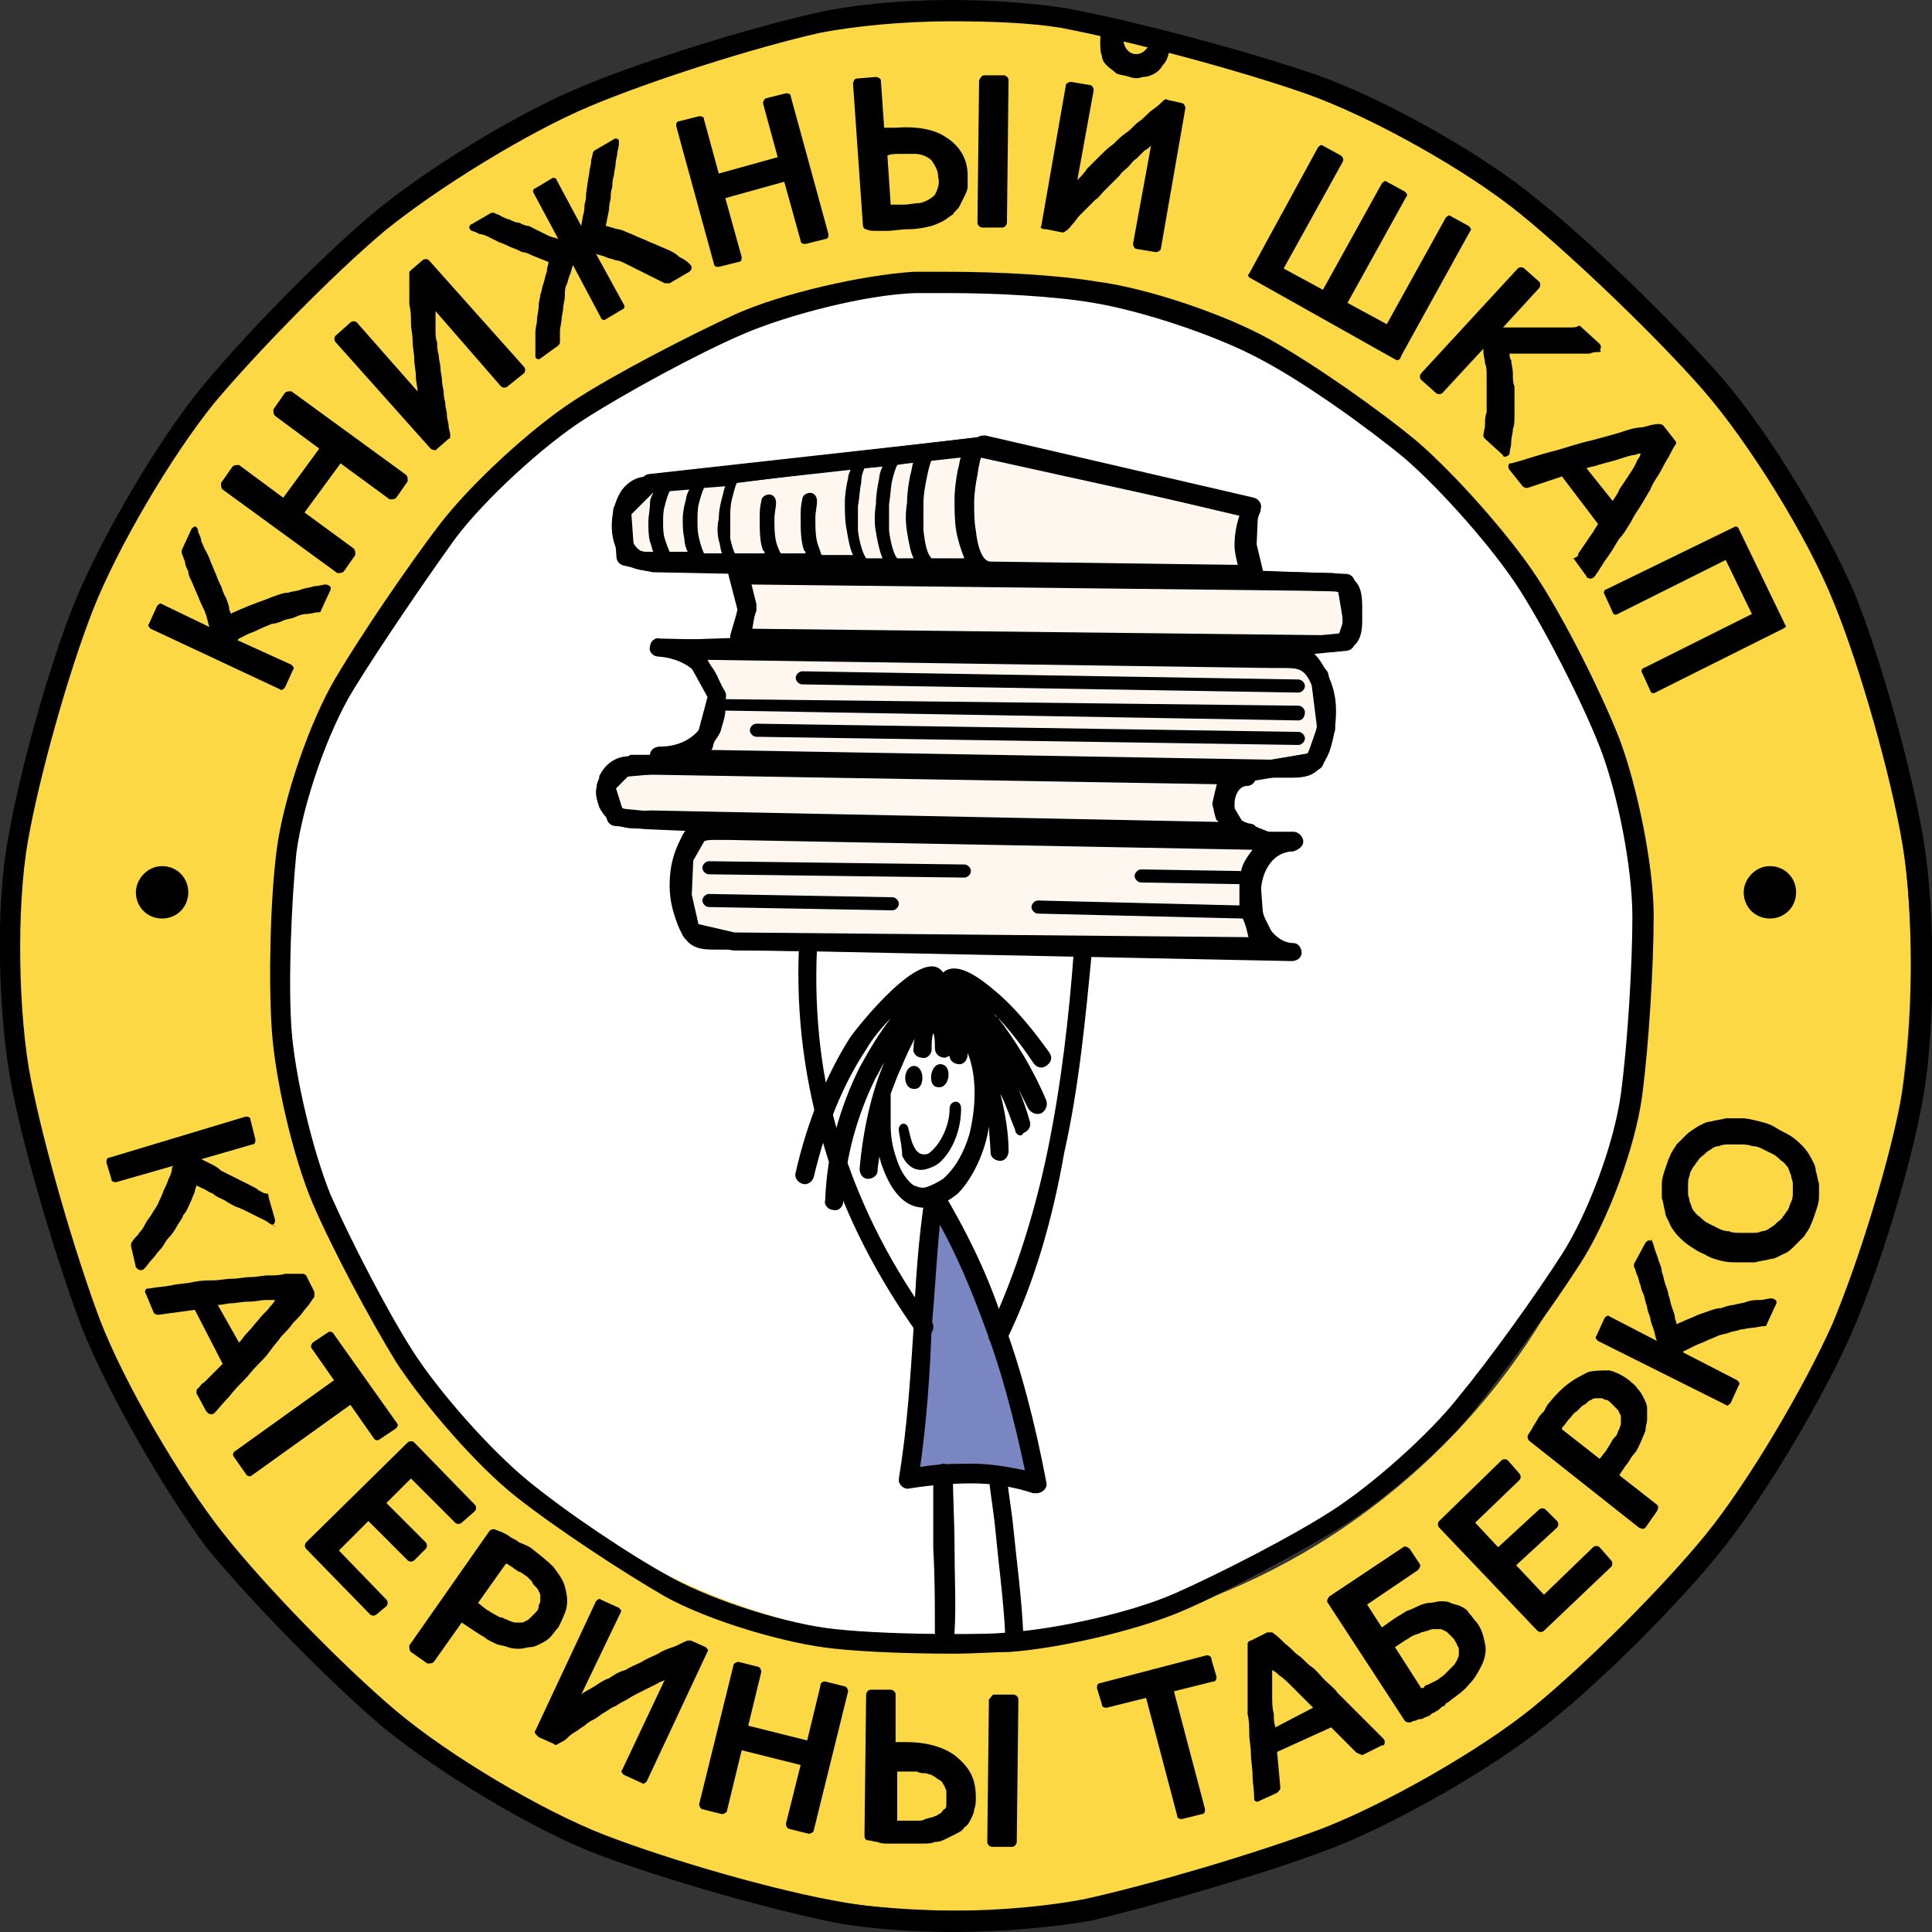 <?xml version="1.0" encoding="utf-8"?>
<!-- Generator: Adobe Illustrator 19.0.1, SVG Export Plug-In . SVG Version: 6.00 Build 0)  -->
<svg version="1.1" id="Layer_1" xmlns="http://www.w3.org/2000/svg" xmlns:xlink="http://www.w3.org/1999/xlink" x="0px" y="0px"
	 viewBox="0 0 118 118" style="enable-background:new 0 0 118 118;" xml:space="preserve">
<rect x="0" y="0" width="118" height="118" fill="#333333" stroke="none"/>
<style type="text/css">
	.st0{fill-rule:evenodd;clip-rule:evenodd;fill:#FFFFFF;}
	.st1{fill-rule:evenodd;clip-rule:evenodd;fill:#FBD844;}
	.st2{fill-rule:evenodd;clip-rule:evenodd;}
	.st3{fill-rule:evenodd;clip-rule:evenodd;fill:#7A86C2;}
	
		.st4{fill-rule:evenodd;clip-rule:evenodd;fill:#FDF7EF;stroke:#000000;stroke-width:1.098;stroke-linecap:round;stroke-linejoin:round;stroke-miterlimit:22.926;}
</style>
<g>
	<path class="st0" d="M96.5,77.2c-1.6,2.5-4.5,6.5-6.4,8.9c-1.9,2.4-5.6,5.6-8.2,7.2c-2.6,1.6-6.9,3.9-9.7,5.1
		c-2.8,1.2-7.6,2.3-10.6,2.5c-1,0.1-2.2,0.1-3.6,0.1c-2.6,0-5.3-0.1-7.2-0.3c-3-0.3-7.7-1.7-10.4-3.2c-2.6-1.5-6.7-4.2-9.1-6.1
		c-2.4-1.9-5.6-5.6-7.3-8.2c-1.6-2.6-3.9-6.9-5.1-9.7c-1.2-2.8-2.3-7.6-2.5-10.6c-0.2-3-0.1-7.9,0.3-11c0.4-3.1,2-7.8,3.6-10.5
		c1.6-2.7,4.4-6.8,6.3-9.3c1.9-2.5,5.6-5.9,8.2-7.6c2.6-1.7,7.1-4,9.9-5.3c2.9-1.3,7.8-2.4,10.9-2.6c0.6,0,1.3,0,2.1,0
		c3.1,0,6.7,0.2,9.1,0.6c3.1,0.4,7.8,2,10.5,3.5c2.7,1.5,6.7,4.3,9.1,6.3c2.3,2,5.6,5.7,7.3,8.3c1.7,2.6,3.9,7,5,9.8
		c1.1,2.9,2.1,7.8,2.1,10.8c0,3.1-0.3,8-0.7,11C99.9,70,98.2,74.6,96.5,77.2z"/>
	<path class="st1" d="M58.9,0.9c31.9,0,57.8,25.9,57.8,57.9c0,32-25.9,57.9-57.8,57.9S1.1,90.8,1.1,58.8C1.1,26.8,27,0.9,58.9,0.9
		L58.9,0.9z M58.9,17.4c22.9,0,41.4,18.6,41.4,41.5c0,22.9-18.5,41.5-41.4,41.5S17.5,81.7,17.5,58.8C17.5,35.9,36,17.4,58.9,17.4
		L58.9,17.4z"/>
	<path d="M58.2,118c-2.5,0-5-0.2-6.8-0.5c-4.2-0.8-10.8-2.7-14.8-4.2c-4-1.5-9.9-5.1-13.2-7.8c-3.3-2.8-8.1-7.7-10.8-11
		C10,91,6.6,85.1,5,81.1c-1.5-4-3.5-10.6-4.3-14.8c-0.8-4.2-1-11-0.2-15.1C1.2,47.1,3,40.6,4.6,36.7c1.6-3.9,5-9.7,7.6-12.9
		c2.6-3.2,7.3-8,10.5-10.7c3.2-2.7,8.9-6.2,12.8-7.8c3.8-1.6,10.3-3.6,14.3-4.5C52,0.3,55,0,58.1,0c2.6,0,5.1,0.2,7,0.5
		c4.3,0.8,11,2.6,15.1,4c4.1,1.4,10.2,4.8,13.6,7.6c3.4,2.7,8.4,7.6,11.3,10.9c2.9,3.3,6.5,9.3,8.2,13.3c1.6,4,3.5,10.8,4.2,15.1
		c0.7,4.3,0.7,11.2,0,15.4c-0.7,4.2-2.7,10.7-4.4,14.6c-1.7,3.9-5.2,9.8-7.8,13.1c-2.6,3.3-7.5,8.2-10.8,10.8
		c-3.3,2.7-9.3,6.1-13.2,7.6c-3.9,1.5-10.5,3.4-14.6,4.4C64.4,117.7,61.3,118,58.2,118z M58.1,1.3c-3,0-5.9,0.3-8,0.7
		c-4,0.9-10.3,2.9-14.1,4.5c-3.8,1.6-9.3,5-12.5,7.6c-3.1,2.6-7.8,7.4-10.4,10.5c-2.6,3.2-5.9,8.8-7.4,12.6
		c-1.5,3.8-3.3,10.2-4,14.2C1,55.4,1.1,62,1.9,66c0.8,4.1,2.7,10.6,4.2,14.6c1.5,3.9,4.9,9.7,7.5,13c2.6,3.3,7.4,8.2,10.6,10.9
		c3.2,2.7,8.9,6.1,12.8,7.6c3.9,1.5,10.4,3.4,14.6,4.1c1.7,0.3,4.1,0.5,6.5,0.5c3.1,0,6-0.3,8.1-0.7c4.1-0.9,10.5-2.8,14.5-4.3
		c3.9-1.5,9.7-4.8,12.9-7.4c3.2-2.6,8-7.4,10.6-10.6c2.6-3.2,6-9,7.7-12.8c1.6-3.8,3.6-10.2,4.3-14.3c0.7-4.1,0.7-10.8,0-15
		c-0.7-4.2-2.6-10.9-4.2-14.8c-1.6-4-5.2-9.8-8-13c-2.8-3.2-7.8-8-11.1-10.7c-3.3-2.7-9.2-6-13.2-7.4c-4-1.4-10.7-3.2-14.9-4
		C63,1.4,60.6,1.3,58.1,1.3z"/>
	<path d="M58.2,101c-2.6,0-5.3-0.1-7.2-0.3c-3-0.3-7.7-1.7-10.4-3.2c-2.6-1.5-6.7-4.2-9.1-6.1c-2.4-1.9-5.6-5.6-7.3-8.2
		c-1.6-2.6-3.9-6.9-5.1-9.7c-1.2-2.8-2.3-7.6-2.5-10.6c-0.2-3-0.1-7.9,0.3-11c0.4-3.1,2-7.8,3.6-10.5c1.6-2.7,4.4-6.8,6.3-9.3
		c1.9-2.5,5.6-5.9,8.2-7.6c2.6-1.7,7.1-4,9.9-5.3c2.9-1.3,7.8-2.4,10.9-2.6c0.6,0,1.3,0,2.1,0c3.1,0,6.7,0.2,9.1,0.6
		c3.1,0.4,7.8,2,10.5,3.5c2.7,1.5,6.7,4.3,9.1,6.3c2.3,2,5.6,5.7,7.3,8.3c1.7,2.6,3.9,7,5,9.8c1.1,2.9,2.1,7.8,2.1,10.8
		c0,3.1-0.3,8-0.7,11c-0.4,3.1-2.1,7.7-3.8,10.3c-1.6,2.5-4.5,6.5-6.4,8.9c-1.9,2.4-5.6,5.6-8.2,7.2c-2.6,1.6-6.9,3.9-9.7,5.1
		c-2.8,1.2-7.6,2.3-10.6,2.5C60.8,100.9,59.5,101,58.2,101z M57.9,17.9c-0.7,0-1.4,0-2,0c-3,0.1-7.7,1.3-10.5,2.5
		c-2.8,1.2-7.2,3.6-9.7,5.2c-2.5,1.6-6.1,4.9-7.9,7.3c-1.8,2.5-4.6,6.6-6.2,9.2c-1.6,2.6-3.1,7-3.5,10c-0.3,3-0.5,7.8-0.3,10.7
		c0.2,2.9,1.3,7.5,2.4,10.2c1.2,2.7,3.4,7,5,9.5c1.6,2.5,4.7,6,7,7.9c2.3,1.9,6.3,4.6,8.9,6c2.6,1.4,7,2.8,9.9,3.1
		c1.8,0.2,4.6,0.3,7.1,0.3c1.3,0,2.6,0,3.5-0.1c2.9-0.2,7.5-1.2,10.2-2.4c2.7-1.2,7-3.4,9.5-5c2.5-1.6,6-4.7,7.8-7
		c1.9-2.3,4.7-6.2,6.3-8.7c1.6-2.5,3.2-6.8,3.6-9.8c0.4-3,0.7-7.8,0.7-10.8c0-3-0.9-7.6-2-10.4c-1.1-2.8-3.3-7.1-4.9-9.6
		c-1.6-2.5-4.8-6.1-7-8c-2.3-1.9-6.2-4.7-8.9-6.1c-2.6-1.4-7.1-2.9-10.1-3.4C64.5,18.1,60.9,17.9,57.9,17.9z"/>
	<path class="st2" d="M9.9,52.9c0.9,0,1.6,0.7,1.6,1.6c0,0.9-0.7,1.6-1.6,1.6c-0.9,0-1.6-0.7-1.6-1.6C8.3,53.7,9,52.9,9.9,52.9
		L9.9,52.9z"/>
	<path class="st2" d="M108.1,52.9c0.9,0,1.6,0.7,1.6,1.6c0,0.9-0.7,1.6-1.6,1.6c-0.9,0-1.6-0.7-1.6-1.6
		C106.5,53.7,107.2,52.9,108.1,52.9L108.1,52.9z"/>
	<path d="M105.6,75.2c0.2,0.1,0.5,0.1,0.7,0.1c0.2,0,0.4,0,0.7,0c0.2,0,0.4,0,0.6-0.1c0.2,0,0.4-0.1,0.5-0.2
		c0.2-0.1,0.3-0.2,0.4-0.3c0.1-0.1,0.3-0.2,0.4-0.4c0.1-0.1,0.2-0.3,0.3-0.4c0,0,0,0,0,0c0.1-0.2,0.1-0.3,0.2-0.5
		c0.1-0.2,0.1-0.4,0.1-0.6c0-0.2,0-0.4,0-0.5c0-0.2-0.1-0.3-0.1-0.5c-0.1-0.2-0.1-0.3-0.2-0.5c-0.1-0.1-0.2-0.3-0.4-0.4
		c-0.1-0.1-0.3-0.3-0.5-0.4c0,0,0,0,0,0c-0.2-0.1-0.4-0.2-0.6-0.3c-0.2-0.1-0.4-0.2-0.7-0.2c-0.2-0.1-0.5-0.1-0.7-0.1
		c-0.2,0-0.4,0-0.7,0c-0.2,0-0.4,0-0.6,0.1c-0.2,0-0.4,0.1-0.5,0.2c-0.2,0.1-0.3,0.2-0.4,0.3c-0.1,0.1-0.3,0.2-0.4,0.4
		c-0.1,0.1-0.2,0.3-0.3,0.4c-0.1,0.2-0.2,0.3-0.2,0.5c-0.1,0.2-0.1,0.4-0.1,0.6c0,0.2,0,0.4,0,0.5c0,0.2,0.1,0.3,0.1,0.5
		c0.1,0.2,0.1,0.3,0.2,0.5c0.1,0.1,0.2,0.3,0.4,0.4c0.1,0.1,0.3,0.3,0.5,0.4c0.2,0.1,0.4,0.2,0.6,0.3
		C105.1,75.1,105.3,75.2,105.6,75.2L105.6,75.2z M105.1,77c-0.4-0.1-0.7-0.2-1-0.4c-0.3-0.1-0.6-0.3-0.9-0.5
		c-0.3-0.2-0.5-0.4-0.7-0.6c-0.2-0.2-0.4-0.5-0.5-0.7c-0.1-0.3-0.3-0.5-0.3-0.8c-0.1-0.3-0.1-0.6-0.2-0.8c0-0.3,0-0.6,0-0.9
		c0-0.3,0.1-0.6,0.2-0.9c0.1-0.3,0.2-0.6,0.3-0.8c0.1-0.3,0.3-0.5,0.4-0.7c0.2-0.2,0.4-0.4,0.6-0.6c0.2-0.2,0.4-0.3,0.7-0.5
		c0.2-0.1,0.5-0.3,0.8-0.3c0.3-0.1,0.6-0.1,0.9-0.2c0.3,0,0.7,0,1,0c0.3,0,0.7,0.1,1.1,0.2c0.4,0.1,0.7,0.2,1,0.4
		c0.3,0.2,0.6,0.3,0.9,0.5c0.3,0.2,0.5,0.4,0.7,0.6c0.2,0.2,0.4,0.5,0.5,0.7c0.1,0.2,0.3,0.5,0.3,0.8c0.1,0.3,0.1,0.5,0.2,0.8
		c0,0.3,0,0.6,0,0.8c0,0.3-0.1,0.6-0.2,0.9c-0.1,0.3-0.2,0.6-0.3,0.8c-0.1,0.3-0.3,0.5-0.4,0.7c-0.2,0.2-0.4,0.4-0.6,0.6
		c-0.2,0.2-0.4,0.4-0.7,0.5l0,0l0,0c-0.2,0.1-0.5,0.3-0.8,0.3c-0.3,0.1-0.6,0.1-0.9,0.2c-0.3,0-0.7,0-1,0
		C105.8,77.1,105.5,77.1,105.1,77L105.1,77z"/>
	<path d="M100.9,75.8c0.1,0.2,0.1,0.3,0.2,0.6l0,0c0.1,0.3,0.2,0.5,0.2,0.6c0.1,0.2,0.2,0.5,0.2,0.7h0c0.1,0.2,0.1,0.4,0.2,0.7
		c0.1,0.3,0.2,0.5,0.2,0.7c0.1,0.2,0.1,0.4,0.2,0.7c0.1,0.3,0.2,0.5,0.2,0.7c0,0.1,0.1,0.2,0.1,0.4c0.1-0.1,0.2-0.1,0.4-0.2
		c0.2-0.1,0.5-0.2,0.7-0.3c0.2-0.1,0.5-0.2,0.8-0.3c0.3-0.1,0.5-0.2,0.8-0.2c0.3-0.1,0.6-0.2,0.8-0.2c0.3-0.1,0.6-0.1,0.8-0.2
		c0.3-0.1,0.5-0.1,0.8-0.1l0,0c0.2,0,0.5-0.1,0.7-0.1c0.1,0,0.3,0.1,0.3,0.2c0,0,0,0.1,0,0.1l0,0l-0.6,1.3c0,0.1-0.1,0.1-0.2,0.1v0
		c-0.2,0-0.5,0.1-0.7,0.1c-0.2,0-0.5,0.1-0.7,0.1c-0.2,0.1-0.5,0.1-0.7,0.2c-0.3,0.1-0.5,0.1-0.7,0.2c-0.2,0.1-0.5,0.2-0.7,0.3
		c-0.2,0.1-0.5,0.2-0.7,0.3c-0.2,0.1-0.4,0.2-0.6,0.3v0c0,0-0.1,0-0.1,0.1l3.3,1.7c0.1,0.1,0.2,0.2,0.1,0.3l-0.5,1.1
		c-0.1,0.1-0.2,0.2-0.3,0.1l-7.8-3.9c-0.1-0.1-0.2-0.2-0.1-0.3l0,0l0.5-1.1c0.1-0.1,0.2-0.2,0.3-0.1l2.9,1.5l0,0
		c-0.1-0.2-0.1-0.4-0.2-0.7c-0.1-0.3-0.2-0.5-0.2-0.7c-0.1-0.3-0.2-0.5-0.2-0.7c-0.1-0.2-0.1-0.4-0.2-0.7c-0.1-0.2-0.2-0.5-0.2-0.6
		c-0.1-0.2-0.1-0.4-0.2-0.6c-0.1-0.2-0.1-0.4-0.2-0.5c0-0.1,0-0.1,0-0.2h0l0.7-1.3c0.1-0.1,0.2-0.2,0.3-0.1
		C100.8,75.7,100.9,75.7,100.9,75.8L100.9,75.8z"/>
	<path d="M95.9,86.6c-0.2,0.2-0.3,0.4-0.4,0.5c-0.1,0.1-0.1,0.1-0.1,0.2l2.3,1.8l0.4-0.5c0.1-0.2,0.2-0.3,0.3-0.5
		c0.1-0.2,0.2-0.3,0.3-0.4c0.1-0.1,0.1-0.3,0.2-0.4c0-0.1,0.1-0.2,0.1-0.4c0-0.1,0-0.2,0-0.3c0-0.1,0-0.2-0.1-0.3
		c0-0.1-0.1-0.2-0.2-0.3c-0.1-0.1-0.2-0.2-0.3-0.3c-0.1-0.1-0.2-0.2-0.3-0.2c-0.1,0-0.2-0.1-0.3-0.1c-0.1,0-0.2,0-0.3,0
		c-0.1,0-0.2,0-0.3,0.1c-0.1,0-0.2,0.1-0.3,0.2c-0.1,0.1-0.2,0.1-0.3,0.2l0,0c-0.1,0.1-0.2,0.2-0.3,0.3C96.1,86.3,96,86.5,95.9,86.6
		L95.9,86.6z M94.6,85.7c0.4-0.5,0.8-0.9,1.2-1.2c0.4-0.3,0.8-0.5,1.2-0.7c0.4-0.1,0.8-0.1,1.3-0.1c0.4,0.1,0.8,0.3,1.2,0.6
		c0.2,0.2,0.4,0.3,0.5,0.5c0.2,0.2,0.3,0.4,0.4,0.6c0.1,0.2,0.2,0.4,0.2,0.6c0,0.2,0,0.4,0,0.7c0,0.2-0.1,0.4-0.1,0.7
		c-0.1,0.2-0.2,0.5-0.3,0.7c-0.1,0.2-0.2,0.5-0.4,0.7c-0.2,0.2-0.3,0.5-0.5,0.7l-0.4,0.6l2.3,1.8c0.1,0.1,0.1,0.2,0,0.4l-0.7,1
		c-0.1,0.1-0.2,0.1-0.4,0L93.4,88c-0.1-0.1-0.1-0.2-0.1-0.3c0.1-0.2,0.2-0.3,0.3-0.5c0.1-0.2,0.2-0.3,0.3-0.5l0,0l0,0
		c0.1-0.2,0.2-0.3,0.4-0.5C94.4,86,94.5,85.8,94.6,85.7C94.6,85.7,94.6,85.7,94.6,85.7L94.6,85.7z"/>
	<path d="M93.9,99.6l-6-6.3c-0.1-0.1-0.1-0.3,0-0.4l0,0l3.8-3.7c0.1-0.1,0.3-0.1,0.4,0l0.7,0.8c0.1,0.1,0.1,0.3,0,0.4L90.1,93
		l1.4,1.5l2.5-2.3c0.1-0.1,0.3-0.1,0.4,0l0.7,0.7c0.1,0.1,0.1,0.3,0,0.4l-2.5,2.3l1.7,1.8l3-2.9c0.1-0.1,0.3-0.1,0.4,0l0.7,0.8
		c0.1,0.1,0.1,0.3,0,0.4l-4.1,3.9C94.2,99.7,94,99.7,93.9,99.6L93.9,99.6z"/>
	<path d="M87.8,102.6c0.1-0.1,0.3-0.2,0.4-0.3c0.1-0.1,0.2-0.2,0.3-0.3l0,0c0.1-0.1,0.2-0.2,0.3-0.3c0.1-0.1,0.1-0.2,0.2-0.3
		c0-0.1,0.1-0.2,0.1-0.3c0-0.1,0-0.2,0-0.3c0-0.1,0-0.2-0.1-0.3c0-0.1-0.1-0.2-0.2-0.4c-0.1-0.1-0.2-0.2-0.3-0.3
		c-0.1-0.1-0.2-0.2-0.3-0.2l0,0l0,0c-0.1-0.1-0.2-0.1-0.3-0.1c-0.1,0-0.2,0-0.3,0c-0.1,0-0.2,0-0.4,0.1c-0.1,0-0.3,0.1-0.4,0.1
		c-0.1,0.1-0.3,0.1-0.5,0.2c-0.2,0.1-0.3,0.2-0.5,0.3l-0.6,0.4l1.6,2.5l0.1,0l0,0v0c0.1,0,0.1-0.1,0.1-0.1c0,0,0.1-0.1,0.2-0.1
		L87.8,102.6L87.8,102.6z M83.5,98l0.9,1.4l0.7-0.5c0.3-0.2,0.5-0.3,0.8-0.5c0.3-0.1,0.5-0.2,0.7-0.3c0.2-0.1,0.5-0.2,0.7-0.2
		c0.2,0,0.5-0.1,0.7-0.1c0.2,0,0.4,0,0.6,0.1l0,0c0.2,0.1,0.4,0.1,0.6,0.2l0,0c0.2,0.1,0.4,0.2,0.5,0.4c0.2,0.2,0.3,0.4,0.5,0.6
		c0.3,0.4,0.4,0.8,0.5,1.3c0.1,0.4,0,0.9-0.2,1.3l0,0c-0.2,0.4-0.4,0.8-0.8,1.2c-0.3,0.4-0.8,0.7-1.3,1.1c-0.1,0-0.1,0.1-0.2,0.2
		l0,0l0,0c-0.1,0-0.2,0.1-0.3,0.2c-0.1,0.1-0.2,0.1-0.3,0.2c-0.1,0-0.2,0.1-0.3,0.2c-0.1,0-0.2,0.1-0.3,0.1
		c-0.1,0.1-0.2,0.1-0.3,0.1c-0.1,0-0.2,0.1-0.3,0.1c-0.1,0-0.2,0.1-0.3,0.1c-0.1,0-0.2,0-0.3-0.1l0,0l-4.7-7.2
		c-0.1-0.1,0-0.3,0.1-0.4l0,0l4.5-3c0.1-0.1,0.3,0,0.4,0.1l0.6,0.9c0.1,0.1,0,0.3-0.1,0.4L83.5,98L83.5,98z"/>
	<path d="M80.2,104.3c-0.2-0.2-0.4-0.4-0.5-0.5c-0.3-0.3-0.5-0.5-0.8-0.8c-0.3-0.3-0.5-0.5-0.8-0.7c-0.1-0.1-0.2-0.2-0.4-0.3
		c0,0.2,0,0.3,0,0.5c0,0.3,0,0.7,0,1.1c0,0.4,0,0.7,0.1,1.1c0,0.3,0,0.5,0.1,0.8L80.2,104.3L80.2,104.3z M82.8,107
		c-0.1-0.1-0.3-0.3-0.4-0.4c-0.1-0.1-0.3-0.3-0.4-0.4c-0.1-0.1-0.3-0.3-0.4-0.4c-0.1-0.1-0.2-0.2-0.3-0.3l-3.3,1.5l0.2,2.2
		c0,0.1-0.1,0.2-0.2,0.3l-1.1,0.5c-0.1,0.1-0.3,0-0.3-0.1c0,0,0-0.1,0-0.1h0c0-0.5-0.1-0.9-0.1-1.4c0-0.4-0.1-0.9-0.1-1.3
		c0-0.4-0.1-0.8-0.1-1.2c0-0.4,0-0.8-0.1-1.2c0-0.4,0-0.7,0-1.1c0-0.4,0-0.7,0-1.1v0c0-0.3,0-0.7,0-1c0-0.4,0-0.7,0-1.1
		c0-0.1,0.1-0.2,0.2-0.2l1-0.5c0.1,0,0.2,0,0.3,0l0,0c0.3,0.2,0.5,0.4,0.8,0.7c0.3,0.2,0.5,0.5,0.8,0.7c0.3,0.2,0.5,0.5,0.8,0.7
		c0.3,0.2,0.5,0.5,0.8,0.8c0.3,0.3,0.6,0.5,0.8,0.8c0.3,0.3,0.6,0.6,0.9,0.9c0.3,0.3,0.6,0.6,0.9,0.9c0.3,0.3,0.7,0.7,1,1
		c0.1,0.1,0.1,0.3,0,0.4c0,0,0,0-0.1,0l0,0l-1.2,0.6C83,107.1,82.9,107.1,82.8,107L82.8,107L82.8,107z"/>
	<path d="M74,101.4l0.3,1c0,0.1,0,0.3-0.2,0.3l-2.4,0.6l1.9,7.2c0,0.1,0,0.3-0.2,0.3l-1.2,0.3c-0.1,0-0.3,0-0.3-0.2l-1.9-7.2
		l-2.4,0.6c-0.1,0-0.3,0-0.3-0.2l-0.3-1c0-0.1,0-0.3,0.2-0.3l0,0l6.5-1.7C73.9,101.1,74,101.2,74,101.4L74,101.4z"/>
	<path d="M60.7,103.5L60.7,103.5l1.2,0c0.1,0,0.3,0.1,0.3,0.3l-0.1,8.7c0,0.1-0.1,0.3-0.3,0.3l-1.2,0c-0.1,0-0.3-0.1-0.3-0.3v0
		l0.1-8.7C60.5,103.7,60.6,103.5,60.7,103.5L60.7,103.5z M55,106.6L55,106.6L55,106.6L55,106.6z M59.6,109.8c0,0.2,0,0.5-0.1,0.7v0
		l0,0c0,0.2-0.1,0.4-0.2,0.6c-0.1,0.2-0.2,0.4-0.4,0.5c-0.1,0.2-0.3,0.3-0.5,0.4c-0.2,0.1-0.4,0.2-0.6,0.3c-0.2,0.1-0.4,0.2-0.7,0.2
		c-0.2,0.1-0.5,0.1-0.8,0.1c-0.3,0-0.6,0-0.9,0c-0.2,0-0.4,0-0.6,0c-0.2,0-0.4,0-0.6,0l0,0c-0.2,0-0.4,0-0.6-0.1
		c-0.2,0-0.4-0.1-0.6-0.1c-0.1,0-0.2-0.1-0.2-0.3v0l0.1-8.6c0-0.1,0.1-0.3,0.3-0.3h0l1.2,0c0.1,0,0.3,0.1,0.3,0.3l0,2.9
		c0.1,0,0.1,0,0.2,0h0c0.1,0,0.2,0,0.2,0c0.1,0,0.2,0,0.2,0l0,0h0c0,0,0,0,0,0c1.3,0,2.3,0.3,3,0.8C59.3,108,59.6,108.7,59.6,109.8
		L59.6,109.8L59.6,109.8C59.6,109.8,59.6,109.8,59.6,109.8L59.6,109.8z M57.8,109.8c0-0.2,0-0.3,0-0.4c0-0.1-0.1-0.2-0.1-0.3l0,0
		c-0.1-0.1-0.1-0.2-0.2-0.3c-0.1-0.1-0.2-0.1-0.3-0.2l0,0c-0.1-0.1-0.2-0.1-0.3-0.2l0,0c-0.1,0-0.3-0.1-0.4-0.1l0,0
		c-0.2,0-0.3,0-0.5-0.1c-0.2,0-0.3,0-0.5,0l-0.5,0c-0.1,0-0.1,0-0.2,0l0,3c0,0,0.1,0,0.1,0c0.1,0,0.2,0,0.3,0l0.5,0
		c0.1,0,0.3,0,0.4,0c0.1,0,0.3,0,0.4-0.1l0,0c0.1,0,0.3-0.1,0.4-0.1l0,0c0.1,0,0.2-0.1,0.3-0.1c0.1-0.1,0.2-0.1,0.3-0.2
		c0.1-0.1,0.1-0.2,0.2-0.2c0.1-0.1,0.1-0.2,0.1-0.3C57.8,110.1,57.8,109.9,57.8,109.8L57.8,109.8z"/>
	<path d="M50.4,102.7L50.4,102.7l1.2,0.3c0.1,0,0.2,0.2,0.2,0.3l-2.1,8.5c0,0.1-0.2,0.2-0.3,0.2l-1.2-0.3c-0.1,0-0.2-0.2-0.2-0.3
		l0,0l0.9-3.6l-3.6-0.9l-0.9,3.7c0,0.1-0.2,0.2-0.3,0.2l-1.2-0.3c-0.1,0-0.2-0.2-0.2-0.3l0,0l2.1-8.5c0-0.1,0.2-0.2,0.3-0.2l0,0
		l1.2,0.3c0.1,0,0.2,0.2,0.2,0.3l-0.8,3.3l3.6,0.9l0.8-3.3C50.1,102.8,50.2,102.7,50.4,102.7L50.4,102.7z"/>
	<path d="M32.7,105.7L32.7,105.7l3.7-7.9c0.1-0.1,0.2-0.2,0.3-0.1l1.1,0.5c0.1,0.1,0.2,0.2,0.1,0.3l-2.4,5c0.2-0.2,0.5-0.3,0.8-0.5
		c0.3-0.2,0.6-0.4,0.9-0.5c0.3-0.2,0.6-0.4,1-0.5c0.3-0.2,0.6-0.3,1-0.5c0.3-0.2,0.6-0.3,1-0.5c0.3-0.2,0.6-0.3,0.9-0.4l0,0
		c0.3-0.1,0.6-0.3,0.9-0.4c0.1,0,0.2,0,0.2,0l0.9,0.4c0.1,0.1,0.2,0.2,0.1,0.3l-3.7,7.9c-0.1,0.1-0.2,0.2-0.3,0.1l-1.1-0.5
		c-0.1-0.1-0.2-0.2-0.1-0.3l0,0l2.6-5.5c-0.1,0.1-0.3,0.1-0.4,0.2c-0.2,0.1-0.4,0.2-0.6,0.3c-0.2,0.1-0.4,0.2-0.6,0.3
		c-0.2,0.1-0.4,0.2-0.7,0.4c-0.2,0.1-0.4,0.2-0.7,0.4c-0.3,0.1-0.5,0.3-0.7,0.4c-0.2,0.1-0.4,0.3-0.6,0.4c-0.2,0.1-0.4,0.2-0.6,0.4
		c-0.2,0.1-0.4,0.3-0.6,0.4l0,0c-0.2,0.1-0.4,0.3-0.5,0.4c-0.1,0.1-0.3,0.2-0.5,0.3c-0.1,0.1-0.2,0.1-0.3,0l-0.9-0.4
		C32.7,105.9,32.6,105.8,32.7,105.7L32.7,105.7z"/>
	<path d="M31.7,96c-0.2-0.1-0.4-0.3-0.6-0.4c-0.1-0.1-0.2-0.1-0.2-0.1l-1.7,2.4l0.5,0.4c0.2,0.1,0.3,0.2,0.5,0.3
		c0.2,0.1,0.3,0.2,0.5,0.2c0.1,0.1,0.3,0.1,0.4,0.2c0.1,0,0.2,0.1,0.4,0.1h0l0,0c0.1,0,0.2,0,0.3,0c0.1,0,0.2,0,0.3-0.1l0,0
		c0.1,0,0.2-0.1,0.3-0.2c0.1-0.1,0.2-0.2,0.3-0.3c0.1-0.1,0.2-0.2,0.2-0.4c0-0.1,0.1-0.2,0.1-0.3c0-0.1,0-0.2,0-0.3
		c0-0.1,0-0.2-0.1-0.3c0-0.1-0.1-0.2-0.2-0.3c-0.1-0.1-0.2-0.2-0.2-0.3l0,0l0,0c-0.1-0.1-0.2-0.2-0.3-0.3C31.9,96.1,31.8,96,31.7,96
		L31.7,96z M32.5,94.6c0.5,0.4,0.9,0.7,1.3,1.1c0.3,0.4,0.6,0.8,0.7,1.2c0.1,0.4,0.2,0.8,0.1,1.3c-0.1,0.4-0.3,0.8-0.5,1.2
		c-0.2,0.2-0.3,0.4-0.5,0.6c-0.2,0.2-0.4,0.3-0.6,0.4l0,0c-0.2,0.1-0.4,0.2-0.6,0.2c-0.2,0-0.4,0.1-0.7,0.1l0,0
		c-0.2,0-0.4,0-0.7-0.1c-0.2-0.1-0.5-0.1-0.7-0.2c-0.2-0.1-0.5-0.2-0.7-0.4c-0.2-0.1-0.5-0.3-0.8-0.5l-0.6-0.4l-1.7,2.4
		c-0.1,0.1-0.2,0.1-0.4,0.1l-1-0.7c-0.1-0.1-0.1-0.2-0.1-0.4l0,0l4.9-7c0.1-0.1,0.2-0.1,0.3-0.1l0,0c0.2,0.1,0.3,0.1,0.5,0.2
		c0.2,0.1,0.4,0.2,0.5,0.3c0.2,0.1,0.4,0.2,0.5,0.3C32.2,94.4,32.4,94.5,32.5,94.6L32.5,94.6z"/>
	<path d="M18.7,94.2L18.7,94.2l6.2-6.1c0.1-0.1,0.3-0.1,0.4,0l3.7,3.8c0.1,0.1,0.1,0.3,0,0.4L28.2,93c-0.1,0.1-0.3,0.1-0.4,0
		l-2.7-2.7l-1.5,1.5l2.4,2.4c0.1,0.1,0.1,0.3,0,0.4l-0.7,0.7c-0.1,0.1-0.3,0.1-0.4,0l-2.4-2.4l-1.8,1.8l2.9,3c0.1,0.1,0.1,0.3,0,0.4
		L23,98.6c-0.1,0.1-0.3,0.1-0.4,0l-3.9-4C18.6,94.5,18.6,94.3,18.7,94.2L18.7,94.2z"/>
	<path d="M24.1,87.3l-0.9,0.6c-0.1,0.1-0.3,0.1-0.4-0.1l-1.4-2l-6,4.3c-0.1,0.1-0.3,0.1-0.4-0.1l-0.7-1c-0.1-0.1-0.1-0.3,0.1-0.4
		l0,0l6-4.3l-1.4-2C19,82.2,19,82.1,19.1,82l0,0l0.9-0.6c0.1-0.1,0.3-0.1,0.4,0.1l3.9,5.5C24.3,87,24.3,87.2,24.1,87.3L24.1,87.3z"
		/>
	<path d="M14.6,82c0.2-0.2,0.3-0.4,0.5-0.6c0.3-0.3,0.5-0.6,0.7-0.8c0.2-0.3,0.5-0.5,0.7-0.8c0.1-0.1,0.2-0.2,0.3-0.4
		c-0.2,0-0.3,0-0.5,0c-0.4,0-0.7,0.1-1.1,0.1c-0.4,0-0.8,0.1-1.1,0.1c-0.2,0-0.5,0.1-0.8,0.1L14.6,82L14.6,82z M12.1,84.8
		c0.1-0.1,0.2-0.3,0.4-0.4c0.2-0.2,0.3-0.3,0.4-0.4c0.1-0.1,0.3-0.3,0.4-0.4c0.1-0.1,0.2-0.2,0.3-0.3L11.9,80l-2.2,0.3
		c-0.1,0-0.2,0-0.3-0.1L8.9,79c-0.1-0.1,0-0.3,0.1-0.3c0,0,0.1,0,0.1,0c0.5-0.1,0.9-0.1,1.4-0.2c0.4-0.1,0.9-0.1,1.3-0.2
		c0.5-0.1,0.9-0.1,1.2-0.1c0.4,0,0.8-0.1,1.2-0.1c0.4,0,0.7-0.1,1.1-0.1c0.4,0,0.7-0.1,1.1-0.1c0.3,0,0.7,0,1-0.1c0.3,0,0.7,0,1.1,0
		c0.1,0,0.2,0.1,0.2,0.1l0,0l0.5,1c0,0.1,0,0.2,0,0.3c-0.2,0.3-0.4,0.6-0.6,0.8c-0.2,0.3-0.4,0.5-0.7,0.8c-0.2,0.3-0.5,0.6-0.7,0.8
		c-0.2,0.3-0.5,0.6-0.7,0.9c-0.2,0.3-0.5,0.6-0.8,0.9c-0.3,0.3-0.5,0.6-0.8,0.9c-0.3,0.3-0.6,0.6-0.9,1c-0.4,0.4-0.7,0.8-0.9,1
		c-0.1,0.1-0.3,0.1-0.4,0c0,0,0,0-0.1-0.1l0,0L12,85.1C12,85,12,84.8,12.1,84.8L12.1,84.8z"/>
	<path d="M16.8,74.9c-0.2-0.1-0.4-0.2-0.5-0.3c-0.2-0.1-0.4-0.2-0.6-0.3c-0.2-0.1-0.4-0.2-0.6-0.3c-0.2-0.1-0.4-0.2-0.7-0.3
		c-0.2-0.1-0.4-0.2-0.7-0.4c-0.2-0.1-0.5-0.2-0.7-0.4c-0.3-0.1-0.5-0.3-0.6-0.3L12,72.4c0,0.1-0.1,0.2-0.1,0.4
		c-0.1,0.2-0.2,0.5-0.3,0.7c-0.1,0.2-0.2,0.5-0.4,0.7c-0.1,0.3-0.3,0.5-0.4,0.7c-0.1,0.2-0.3,0.5-0.5,0.7l0,0
		c-0.2,0.2-0.3,0.5-0.5,0.7c-0.2,0.2-0.3,0.4-0.5,0.6c-0.2,0.2-0.3,0.4-0.5,0.6c-0.1,0.1-0.3,0.1-0.4,0c0,0-0.1-0.1-0.1-0.1h0
		L8,76.1c0-0.1,0-0.2,0.1-0.3c0.1-0.2,0.3-0.3,0.4-0.5c0.2-0.2,0.3-0.4,0.4-0.6c0.1-0.2,0.3-0.4,0.4-0.6c0.1-0.2,0.3-0.4,0.4-0.7
		c0.1-0.2,0.2-0.4,0.3-0.7l0,0h0c0.1-0.2,0.2-0.4,0.3-0.7l0,0h0c0.1-0.2,0.2-0.4,0.2-0.6c0-0.1,0-0.1,0.1-0.2l-3.5,1
		c-0.1,0-0.3,0-0.3-0.2L6.5,71c0-0.1,0-0.3,0.2-0.3l0,0l8.3-2.5c0.1,0,0.3,0,0.3,0.2l0.3,1.2c0,0.1,0,0.3-0.2,0.3l-3.1,0.9l0,0
		c0.2,0.1,0.4,0.2,0.6,0.3c0.2,0.1,0.4,0.2,0.6,0.4c0.2,0.1,0.4,0.2,0.6,0.3c0.2,0.1,0.4,0.2,0.6,0.3c0.2,0.1,0.4,0.2,0.6,0.3
		c0.2,0.1,0.4,0.2,0.5,0.3c0.2,0.1,0.3,0.2,0.5,0.2c0.1,0,0.1,0.1,0.1,0.2l0,0l0.4,1.4c0,0.1,0,0.3-0.2,0.3
		C16.9,75,16.8,74.9,16.8,74.9L16.8,74.9z"/>
	<path d="M108.9,38.4l-7.8,3.9c-0.1,0.1-0.3,0-0.3-0.1l-0.5-1.1c-0.1-0.1,0-0.3,0.1-0.3l0,0l6.6-3.3l-1.6-3.3l-6.6,3.3
		c-0.1,0.1-0.3,0-0.3-0.1l-0.5-1.1c-0.1-0.1,0-0.3,0.1-0.3l0,0l7.8-3.8c0.1-0.1,0.3,0,0.3,0.1l2.9,6
		C109.1,38.2,109.1,38.3,108.9,38.4L108.9,38.4z"/>
	<path d="M98.5,30.6c0.1-0.2,0.3-0.4,0.4-0.7c0.2-0.3,0.4-0.6,0.6-0.9c0,0,0,0,0,0c0.2-0.3,0.4-0.6,0.5-0.9c0.1-0.1,0.2-0.3,0.2-0.4
		c-0.2,0-0.3,0.1-0.5,0.1c-0.4,0.1-0.7,0.2-1,0.3c-0.4,0.1-0.7,0.2-1.1,0.3c-0.2,0.1-0.5,0.1-0.7,0.2L98.5,30.6L98.5,30.6z
		 M96.4,33.8c0.3-0.4,0.6-0.9,0.9-1.3c0.1-0.2,0.2-0.3,0.3-0.5l-2.2-2.9l-2.1,0.7c-0.1,0-0.2,0-0.3-0.1l-0.8-1
		c-0.1-0.1-0.1-0.3,0-0.4c0,0,0.1,0,0.1,0v0c0.8-0.2,1.6-0.5,2.4-0.7c0.8-0.2,1.6-0.5,2.5-0.7c0.4-0.1,0.7-0.2,1.1-0.3
		c0.4-0.1,0.7-0.2,1-0.3c0.3-0.1,0.7-0.2,1-0.2c0.4-0.1,0.7-0.2,1-0.2c0.1,0,0.2,0,0.3,0.1l0.7,0.9c0.1,0.1,0.1,0.2,0,0.3l0,0
		c-0.2,0.3-0.3,0.6-0.5,0.9c-0.2,0.3-0.3,0.6-0.5,0.9c-0.2,0.3-0.4,0.6-0.5,0.9c-0.2,0.3-0.4,0.7-0.6,1c-0.2,0.3-0.4,0.6-0.6,1
		c-0.2,0.3-0.4,0.7-0.7,1c-0.2,0.3-0.4,0.7-0.7,1.1c-0.3,0.4-0.5,0.8-0.8,1.2c-0.1,0.1-0.2,0.2-0.4,0.1c0,0-0.1,0-0.1-0.1l-0.8-1.1
		C96.4,34,96.4,33.9,96.4,33.8L96.4,33.8L96.4,33.8z"/>
	<path d="M97.7,21.5L97.7,21.5L97.7,21.5c-0.2,0-0.4,0-0.6,0.1l0,0v0c-0.2,0-0.4,0-0.7,0c-0.2,0-0.5,0-0.7,0c-0.2,0-0.5,0-0.8,0
		c-0.2,0-0.5,0-0.8,0c-0.4,0-0.6,0-0.8,0c-0.2,0-0.5,0-0.7,0c-0.1,0-0.2,0-0.4,0c0,0.1,0,0.3,0.1,0.4c0,0.2,0.1,0.5,0.1,0.8
		c0,0.3,0,0.6,0.1,0.8c0,0.3,0,0.6,0,0.9c0,0.3,0,0.6,0,0.9c0,0.3,0,0.6-0.1,0.8c0,0.3-0.1,0.5-0.1,0.8c0,0.3-0.1,0.5-0.1,0.7
		c0,0.1-0.2,0.2-0.3,0.2c0,0-0.1,0-0.1-0.1l0,0l-1.1-1c-0.1-0.1-0.1-0.2-0.1-0.2c0-0.2,0.1-0.4,0.1-0.7c0-0.2,0-0.5,0.1-0.7
		c0-0.3,0-0.5,0-0.8c0-0.2,0-0.5,0-0.8c0-0.3,0-0.5,0-0.7c0-0.2,0-0.5-0.1-0.7c0-0.2-0.1-0.5-0.1-0.7c0-0.1,0-0.1,0-0.2l-2.5,2.7
		c-0.1,0.1-0.3,0.1-0.4,0l-0.9-0.8c-0.1-0.1-0.1-0.3,0-0.4l0,0l5.9-6.4c0.1-0.1,0.3-0.1,0.4,0l0.9,0.8c0.1,0.1,0.1,0.3,0,0.4
		l-2.2,2.4l0,0c0.2,0,0.4,0,0.7,0c0.3,0,0.5,0,0.7,0c0.2,0,0.5,0,0.7,0c0.2,0,0.5,0,0.7,0c0.2,0,0.4,0,0.7,0l0,0c0.2,0,0.4,0,0.6,0
		c0.2,0,0.4,0,0.5-0.1c0.1,0,0.1,0,0.2,0.1l0,0l1.1,1c0.1,0.1,0.1,0.3,0,0.4C97.8,21.4,97.8,21.5,97.7,21.5L97.7,21.5z"/>
	<path d="M76.3,16.7L76.3,16.7L80.5,9c0.1-0.1,0.2-0.2,0.3-0.1l1.1,0.6C82,9.6,82.1,9.7,82,9.9l-3.6,6.5l2.4,1.3l3.6-6.5
		c0.1-0.1,0.2-0.2,0.3-0.1l1.1,0.6c0.1,0.1,0.2,0.2,0.1,0.3l-3.6,6.5l2.4,1.3l3.6-6.5c0.1-0.1,0.2-0.2,0.3-0.1l1.1,0.6
		c0.1,0.1,0.2,0.2,0.1,0.3l-4.2,7.6C85.5,22,85.4,22,85.3,22L76.4,17C76.2,16.9,76.2,16.8,76.3,16.7L76.3,16.7z"/>
	<path d="M69,4.7c-0.3-0.1-0.5-0.1-0.8-0.2C68,4.3,67.8,4.2,67.6,4c0,0,0,0,0,0c-0.2-0.2-0.3-0.4-0.3-0.6c-0.1-0.2-0.1-0.5-0.1-0.8
		c0-0.1,0-0.7,0.1-0.8c0,0,0.4-0.1,0.4-0.1v0l0.7,0.1c0.1,0,0.2,0.5,0.2,0.6l0,0c0.1,1.1,1.2,1.2,1.6,0.3c0.1-0.1,0.3-0.5,0.4-0.4
		l0,0l0.9,0.2c0.1,0.1-0.1,0.6-0.1,0.7h0C71.3,3.6,71.2,3.8,71,4c-0.1,0.2-0.3,0.4-0.5,0.5c-0.2,0.1-0.4,0.2-0.7,0.2l0,0
		C69.5,4.8,69.3,4.8,69,4.7L69,4.7z"/>
	<path d="M63.6,13.8L63.6,13.8l1.5-8.6c0-0.1,0.2-0.2,0.3-0.2l0,0l1.2,0.2c0.1,0,0.2,0.2,0.2,0.3l-1,5.5c0.2-0.2,0.4-0.4,0.6-0.7
		c0,0,0,0,0,0c0.2-0.2,0.5-0.5,0.7-0.7C67.4,9.3,67.7,9,68,8.8c0.3-0.3,0.5-0.5,0.8-0.7c0.3-0.2,0.5-0.5,0.8-0.7
		c0.3-0.2,0.5-0.5,0.8-0.7c0.3-0.2,0.5-0.4,0.7-0.6c0.1,0,0.1-0.1,0.2,0l0.9,0.2c0.1,0,0.2,0.2,0.2,0.3l-1.5,8.6
		c0,0.1-0.2,0.2-0.3,0.2l-1.2-0.2c-0.1,0-0.2-0.2-0.2-0.3l0,0l1.1-6c-0.1,0.1-0.2,0.2-0.4,0.3c-0.2,0.2-0.3,0.3-0.5,0.5
		c-0.2,0.1-0.3,0.3-0.5,0.5c-0.2,0.2-0.4,0.3-0.5,0.5c-0.2,0.2-0.4,0.4-0.5,0.5c-0.2,0.2-0.4,0.4-0.5,0.5c-0.2,0.2-0.3,0.4-0.5,0.5
		c-0.2,0.2-0.4,0.4-0.5,0.5c-0.2,0.2-0.3,0.3-0.5,0.5c-0.1,0.1-0.2,0.3-0.4,0.5l0,0c-0.1,0.1-0.2,0.3-0.4,0.4
		c-0.1,0.1-0.2,0.1-0.2,0.1l0,0l-1-0.2C63.6,14,63.5,13.9,63.6,13.8L63.6,13.8z"/>
	<path d="M60.1,4.6l1.2,0c0.1,0,0.3,0.1,0.3,0.3l-0.1,8.7c0,0.1-0.1,0.3-0.3,0.3l-1.2,0c-0.1,0-0.3-0.1-0.3-0.3l0.1-8.7
		C59.9,4.7,60,4.6,60.1,4.6L60.1,4.6z"/>
	<path d="M59.1,10.7L59.1,10.7L59.1,10.7L59.1,10.7C59.1,10.7,59.1,10.7,59.1,10.7c0,0.3,0,0.5,0,0.7c0,0.2-0.1,0.4-0.2,0.6
		c-0.1,0.2-0.2,0.4-0.3,0.6c-0.1,0.2-0.3,0.3-0.4,0.5c-0.2,0.1-0.4,0.3-0.6,0.4c-0.2,0.1-0.4,0.2-0.7,0.3C56.5,13.9,56,14,55.5,14
		c-0.5,0-0.9,0.1-1.4,0.1c-0.2,0-0.4,0-0.6,0c-0.2,0-0.4,0-0.6-0.1c-0.1,0-0.2-0.1-0.2-0.3l-0.6-8.6c0-0.1,0.1-0.3,0.2-0.3l1.2-0.1
		c0.1,0,0.3,0.1,0.3,0.2l0.2,2.9c0.1,0,0.1,0,0.2,0c0.2,0,0.3,0,0.5,0l0,0h0v0h0c0,0,0,0,0,0c1.3-0.1,2.4,0.1,3.1,0.6
		C58.6,8.9,59.1,9.7,59.1,10.7L59.1,10.7L59.1,10.7z M57.3,10.8c0-0.4-0.2-0.7-0.4-1c-0.2-0.2-0.6-0.4-1-0.4c-0.3,0-0.6,0-1,0
		c-0.2,0-0.5,0-0.7,0.1l0.2,3c0.3,0,0.5,0,0.8,0c0.3,0,0.7-0.1,1-0.1c0.4-0.1,0.7-0.3,0.9-0.5C57.3,11.5,57.4,11.2,57.3,10.8
		L57.3,10.8z"/>
	<path d="M46.8,6L48,5.7c0.1,0,0.3,0,0.3,0.2l2.3,8.4c0,0.1,0,0.3-0.2,0.3l-1.2,0.3c-0.1,0-0.3,0-0.3-0.2l-1-3.6l-3.6,1l1,3.6
		c0,0.1,0,0.3-0.2,0.3l-1.2,0.3c-0.1,0-0.3,0-0.3-0.2l-2.3-8.4c0-0.1,0-0.3,0.2-0.3l1.2-0.3c0.1,0,0.3,0,0.3,0.2l0.9,3.3l3.6-1
		l-0.9-3.3C46.6,6.2,46.7,6,46.8,6L46.8,6z"/>
	<path d="M33.5,16L33.5,16L33.5,16l-1-0.4l0,0c-0.2-0.1-0.4-0.2-0.6-0.2c-0.2-0.1-0.4-0.2-0.7-0.3l0,0c-0.2-0.1-0.4-0.2-0.7-0.3
		c-0.2-0.1-0.4-0.2-0.6-0.3l0,0c-0.2-0.1-0.4-0.2-0.6-0.2c-0.2-0.1-0.4-0.2-0.5-0.2c-0.1-0.1-0.2-0.2-0.1-0.3c0-0.1,0.1-0.1,0.1-0.1
		L30,13c0.1,0,0.2,0,0.2,0c0.1,0.1,0.3,0.1,0.4,0.2c0.2,0.1,0.4,0.2,0.5,0.2c0.2,0.1,0.4,0.2,0.6,0.2c0.2,0.1,0.4,0.2,0.6,0.2
		l0.6,0.3l0.6,0.3c0.2,0.1,0.4,0.1,0.6,0.2l-1.5-2.8c-0.1-0.1,0-0.3,0.1-0.3l0,0l1-0.6c0.1-0.1,0.3,0,0.3,0.1l1.5,2.8l0.1-0.6
		c0.1-0.3,0.1-0.5,0.1-0.7c0.1-0.3,0.1-0.5,0.1-0.7l0.1-0.7l0.1-0.6l0,0h0c0-0.2,0.1-0.4,0.1-0.6c0-0.2,0.1-0.4,0.1-0.5
		c0-0.1,0.1-0.2,0.1-0.2l1.2-0.7c0.1-0.1,0.3,0,0.3,0.1c0,0.1,0,0.1,0,0.2l0,0c0,0.2-0.1,0.4-0.1,0.6c0,0.1-0.1,0.4-0.1,0.6
		c0,0.2-0.1,0.5-0.1,0.7c-0.1,0.3-0.1,0.5-0.1,0.7c-0.1,0.3-0.1,0.5-0.1,0.7c0,0.1-0.1,0.3-0.1,0.7l-0.2,1c0.1,0,0.3,0.1,0.4,0.1
		c0.2,0.1,0.5,0.1,0.7,0.2c0.2,0.1,0.5,0.2,0.7,0.3c0.2,0.1,0.5,0.2,0.7,0.3c0.2,0.1,0.5,0.2,0.7,0.3c0.2,0.1,0.5,0.2,0.7,0.3
		c0.2,0.1,0.4,0.2,0.6,0.4c0.2,0.1,0.4,0.2,0.6,0.4c0.1,0.1,0.2,0.2,0.1,0.4c0,0-0.1,0.1-0.1,0.1l0,0l-1.2,0.7c-0.1,0-0.2,0-0.3,0
		l0,0c-0.2-0.1-0.4-0.2-0.6-0.3c-0.2-0.1-0.4-0.2-0.6-0.3c-0.2-0.1-0.4-0.2-0.6-0.3c-0.2-0.1-0.4-0.2-0.6-0.3
		c-0.2-0.1-0.4-0.2-0.6-0.2c-0.2-0.1-0.4-0.1-0.6-0.2c-0.2-0.1-0.4-0.1-0.6-0.2l1.7,3.1c0.1,0.1,0,0.3-0.1,0.3l-1,0.6
		c-0.1,0.1-0.3,0-0.3-0.1l-1.7-3.2c-0.1,0.2-0.1,0.4-0.2,0.6c-0.1,0.2-0.1,0.4-0.2,0.6c-0.1,0.2-0.1,0.4-0.1,0.7
		c0,0.2-0.1,0.5-0.1,0.7c0,0.2-0.1,0.5-0.1,0.7c0,0.2-0.1,0.5-0.1,0.7c0,0.2,0,0.5,0,0.7c0,0.1-0.1,0.2-0.1,0.2l0,0L33,21.9
		c-0.1,0.1-0.3,0-0.3-0.1c0,0,0-0.1,0-0.1c0-0.2,0-0.5,0-0.7c0-0.3,0-0.5,0-0.7c0-0.3,0.1-0.5,0.1-0.8c0-0.2,0.1-0.5,0.1-0.8l0,0
		c0-0.3,0.1-0.5,0.1-0.7c0.1-0.2,0.1-0.5,0.2-0.7c0.1-0.3,0.1-0.5,0.2-0.7C33.4,16.3,33.5,16.2,33.5,16L33.5,16z"/>
	<path d="M26.3,27.4l-5.8-6.5c-0.1-0.1-0.1-0.3,0-0.4l0,0l0.9-0.8c0.1-0.1,0.3-0.1,0.4,0l3.7,4.2c0-0.3-0.1-0.6-0.1-0.9
		c0-0.4-0.1-0.7-0.1-1.1c0-0.3-0.1-0.7-0.1-1.1c0-0.4-0.1-0.7-0.1-1.1c0-0.4,0-0.7-0.1-1.1c0-0.4,0-0.7,0-1c0-0.3,0-0.6,0-0.9
		c0-0.1,0-0.1,0.1-0.2h0l0.7-0.6c0.1-0.1,0.3-0.1,0.4,0l5.8,6.5c0.1,0.1,0.1,0.3,0,0.4L31,23.6c-0.1,0.1-0.3,0.1-0.4,0l-4-4.6
		c0,0.2,0,0.3,0,0.5c0,0.2,0,0.4,0,0.7c0,0.2,0,0.5,0.1,0.7c0,0.2,0,0.5,0.1,0.8c0,0.3,0.1,0.5,0.1,0.8l0,0c0,0.2,0.1,0.5,0.1,0.8
		c0,0.2,0.1,0.5,0.1,0.7c0,0.3,0.1,0.5,0.1,0.7c0,0.2,0.1,0.4,0.1,0.7c0,0.2,0.1,0.4,0.1,0.6c0,0.2,0.1,0.4,0.1,0.6
		c0,0.1,0,0.2-0.1,0.2l0,0l-0.8,0.7C26.6,27.5,26.4,27.5,26.3,27.4L26.3,27.4z"/>
	<path d="M16.7,25l0.7-1c0.1-0.1,0.2-0.1,0.4-0.1l7,5.1c0.1,0.1,0.1,0.2,0.1,0.4l-0.7,1c-0.1,0.1-0.2,0.1-0.4,0.1l-3-2.2l-2.2,3
		l3,2.2c0.1,0.1,0.1,0.2,0.1,0.4l-0.7,1c-0.1,0.1-0.2,0.1-0.4,0.1l-7-5.1c-0.1-0.1-0.1-0.2-0.1-0.4l0.7-1c0.1-0.1,0.2-0.1,0.4-0.1
		l2.7,2l2.2-3l-2.7-2C16.7,25.3,16.7,25.2,16.7,25L16.7,25z"/>
	<path d="M12.1,32.5c0.1,0.2,0.2,0.4,0.2,0.6c0.1,0.1,0.1,0.3,0.3,0.6l0,0c0.1,0.2,0.2,0.4,0.3,0.7c0.1,0.2,0.2,0.5,0.3,0.7
		c0.1,0.3,0.2,0.5,0.3,0.7c0.1,0.2,0.1,0.4,0.3,0.7c0.1,0.3,0.2,0.5,0.2,0.7l0,0c0,0.1,0.1,0.2,0.1,0.3c0.1-0.1,0.2-0.1,0.4-0.2
		c0.2-0.1,0.5-0.2,0.7-0.3l0,0c0.3-0.1,0.5-0.2,0.8-0.3c0.3-0.1,0.5-0.2,0.8-0.3c0,0,0,0,0,0c0.3-0.1,0.5-0.2,0.8-0.2
		c0.3-0.1,0.6-0.1,0.8-0.2c0.3-0.1,0.5-0.1,0.8-0.2c0.3,0,0.5-0.1,0.7-0.1c0.1,0,0.3,0.1,0.3,0.2c0,0,0,0.1,0,0.1l0,0l-0.6,1.3
		c0,0.1-0.1,0.1-0.2,0.1c-0.2,0-0.4,0.1-0.7,0.1c-0.2,0-0.5,0.1-0.7,0.2c-0.2,0.1-0.5,0.1-0.7,0.2c-0.2,0.1-0.5,0.2-0.7,0.2
		c-0.2,0.1-0.5,0.2-0.7,0.3c-0.2,0.1-0.4,0.2-0.7,0.3c-0.2,0.1-0.4,0.2-0.6,0.3c0,0-0.1,0.1-0.1,0.1l3.3,1.5
		c0.1,0.1,0.2,0.2,0.1,0.3l-0.5,1.1c-0.1,0.1-0.2,0.2-0.3,0.1l-7.9-3.7c-0.1-0.1-0.2-0.2-0.1-0.3l0,0l0.5-1.1
		c0.1-0.1,0.2-0.2,0.3-0.1l2.9,1.4l0,0c-0.1-0.2-0.1-0.4-0.2-0.7c-0.1-0.3-0.2-0.5-0.3-0.7c-0.1-0.2-0.2-0.5-0.3-0.7
		c-0.1-0.2-0.2-0.5-0.3-0.7c-0.1-0.2-0.2-0.4-0.2-0.6c-0.1-0.2-0.2-0.4-0.2-0.6c-0.1-0.2-0.1-0.3-0.2-0.5c0-0.1,0-0.1,0-0.2h0
		l0.6-1.3c0.1-0.1,0.2-0.2,0.3-0.1C12.1,32.3,12.1,32.4,12.1,32.5L12.1,32.5z"/>
	<g>
		<path class="st3" d="M57,72.8c2.7,4.4,4.9,10.1,6.3,17.6c-2.6-0.8-5.2-0.8-7.8-0.3C56.5,84.4,56.2,78.4,57,72.8L57,72.8z"/>
		<polygon class="st4" points="39.7,29.5 59.5,27.3 76.3,31 76.2,33.3 76.7,35.4 82.2,35.6 82.6,38 82.2,39.2 79.1,39.5 80.6,41.3 
			81,44.5 80.3,46.5 75,47.4 74.6,49.1 75.5,50.6 77.5,51.4 76.4,53.3 76.6,56 77.5,57.8 44.8,57.5 42.2,56.9 41.7,54.7 41.8,52.4 
			43,50.3 41.9,50.2 39.6,50.1 37.6,49.9 37,48 38.1,46.9 41.5,46.6 43,45.5 43.8,42.5 42.2,39.6 45.2,39.5 45.6,37.2 44.9,34.5 
			39.9,34.4 38.2,34 38,31.2 39.7,29.5 		"/>
		<polygon class="st0" points="55.8,62.3 59,62.2 60.3,67.6 59.1,71.6 56.3,73.2 54.5,71.5 53.9,67.6 55.8,62.3 		"/>
		<path d="M57.6,72.8c1.3,2.2,2.6,4.7,3.6,7.7c1.1,2.9,2,6.3,2.7,10c0.1,0.3-0.1,0.6-0.5,0.7c-0.1,0-0.2,0-0.3,0
			c-1.2-0.4-2.5-0.6-3.7-0.6c-1.3,0-2.5,0.1-3.8,0.3c-0.3,0.1-0.6-0.1-0.7-0.4c0-0.1,0-0.1,0-0.2l0,0c0.5-3,0.7-6.1,0.9-9.2
			c0.1-2.7,0.3-5.5,0.7-8.1c0-0.3,0.3-0.5,0.6-0.5C57.3,72.5,57.5,72.7,57.6,72.8L57.6,72.8z M60.1,80.9c-0.8-2.2-1.7-4.3-2.7-6.1
			c-0.2,2.1-0.3,4.2-0.5,6.3c-0.1,2.8-0.3,5.7-0.7,8.5c1.1-0.2,2.2-0.2,3.3-0.2c1,0,2.1,0.2,3.1,0.4C61.9,86.5,61.1,83.5,60.1,80.9
			L60.1,80.9z"/>
		<path d="M61.5,81.8c-0.1,0.3-0.5,0.4-0.8,0.3c-0.3-0.1-0.4-0.5-0.3-0.8c1.6-3.4,2.8-7.2,3.6-11.1c0.8-3.9,1.3-8.1,1.6-12.3
			c0-0.3,0.3-0.5,0.6-0.5c0.3,0,0.5,0.3,0.5,0.6c-0.4,4.2-0.8,8.4-1.7,12.4C64.3,74.4,63.2,78.3,61.5,81.8L61.5,81.8z"/>
		<path d="M56.9,80.7c0.2,0.3,0.1,0.6-0.1,0.8c-0.3,0.2-0.6,0.1-0.8-0.1c-2.2-3.1-4.4-7-5.7-11.5c-1.1-3.7-1.7-7.7-1.5-12.1
			c0-0.3,0.3-0.6,0.6-0.5c0.3,0,0.6,0.3,0.5,0.6c-0.2,4.2,0.3,8.2,1.4,11.7C52.6,73.9,54.7,77.7,56.9,80.7L56.9,80.7z"/>
		<path d="M58.3,99.7c0,0.3-0.3,0.6-0.6,0.6c-0.3,0-0.6-0.3-0.6-0.6c0-1.7,0-3.4-0.1-5.1C57,93.1,57,91.6,57,90
			c0-0.3,0.3-0.6,0.6-0.6s0.6,0.3,0.6,0.6c0,1.5,0.1,3,0.1,4.5C58.3,96.3,58.4,98,58.3,99.7L58.3,99.7z"/>
		<path d="M62.5,99.8c0,0.3-0.2,0.6-0.5,0.6c-0.3,0-0.6-0.2-0.6-0.5c-0.1-2.1-0.4-4.3-0.6-6.4c-0.1-1.1-0.3-2.2-0.4-3.2
			c0-0.3,0.2-0.6,0.5-0.6c0.3,0,0.6,0.2,0.6,0.5c0.1,1.1,0.3,2.1,0.4,3.2C62.1,95.4,62.4,97.6,62.5,99.8L62.5,99.8z"/>
		<path d="M54.9,69.1c-0.1-0.5,0.5-0.7,0.6-0.1c0.1,0.4,0.3,1.6,1,1.5c0.2,0,0.3-0.1,0.5-0.3c0.5-0.5,1-1.5,1-2.5
			c0-0.5,0.7-0.6,0.7,0c0,1.3-0.5,2.5-1.2,3.2c-0.3,0.3-0.6,0.4-0.9,0.5c-0.7,0.2-1.2-0.2-1.5-0.8C55.1,70.1,55,69.7,54.9,69.1
			L54.9,69.1z M55.8,65.1c0.7,0,0.7,1.4,0.1,1.4C55.1,66.6,55.1,65.2,55.8,65.1L55.8,65.1z M57.5,65c0.7,0.1,0.5,1.5-0.2,1.4
			C56.6,66.4,56.8,64.9,57.5,65L57.5,65z M61.1,66.8c0.3,1.2,0.5,2.4,0.5,3.5c0,0.3-0.2,0.6-0.5,0.6c-0.3,0-0.6-0.2-0.6-0.5
			c0-0.4-0.1-1.2-0.1-1.6c-0.2,1.5-1,3.2-1.9,4.1c-0.5,0.4-1,0.7-1.5,0.8c-1.8,0.4-2.7-1.2-3.2-2.7c0-0.1-0.1-0.3-0.1-0.4
			c0,0.3-0.1,0.6-0.1,0.9c0,0.3-0.3,0.5-0.6,0.5c-0.3,0-0.5-0.3-0.5-0.6c0.2-2.3,0.7-4.6,1.5-6.5c-0.2,0.3-0.3,0.6-0.5,0.9
			c-1.1,2.2-1.9,4.9-2,7.6c0,0.3-0.3,0.6-0.6,0.5c-0.3,0-0.6-0.3-0.5-0.6c0.1-2.9,0.9-5.7,2.1-8.1c0.6-1.1,1.2-2.1,1.9-3
			c-0.5,0.5-1.1,1.2-1.5,1.9c-1.4,2.1-2.5,4.8-3.2,7.8c-0.1,0.3-0.4,0.5-0.7,0.4c-0.3-0.1-0.5-0.4-0.4-0.7c0.7-3.1,1.9-6,3.3-8.2
			c0.4-0.6,4.5-5.8,5.7-4c1-0.9,2.9,0.9,3.5,1.4c1,0.9,2,2.1,3,3.5c0.2,0.3,0.1,0.6-0.2,0.8c-0.3,0.2-0.6,0.1-0.8-0.2
			c-0.8-1.2-1.6-2.2-2.4-3c0.1,0.1,0.1,0.2,0.2,0.2c1.1,1.4,2.2,3.2,3,5.1c0.1,0.3,0,0.6-0.3,0.8c-0.3,0.1-0.6,0-0.8-0.3
			c-0.2-0.4-0.4-0.8-0.6-1.2c0.3,0.7,0.5,1.3,0.7,2c0.1,0.3-0.1,0.6-0.4,0.7C62.4,69.5,62,69.3,62,69C61.7,68.3,61.5,67.6,61.1,66.8
			L61.1,66.8z M54.4,66.8c0,0.6,0,1.2,0,1.9c0,0.7,0.1,1.3,0.3,1.9c0.3,1,0.7,1.5,1.1,1.8l0,0c0.3,0.1,0.5,0.2,0.8,0.1
			c0.3-0.1,0.7-0.3,1-0.5c0.8-0.7,1.3-1.7,1.6-2.7c0.4-1.6,0.5-3.5-0.1-5l0,0.1c0,0.3-0.2,0.6-0.5,0.6c-0.3,0-0.6-0.2-0.6-0.5
			c-0.1,0-0.2,0.1-0.3,0.1c-0.3,0-0.6-0.2-0.6-0.6c0-0.3,0-0.7-0.1-0.9c-0.1,0.3-0.1,0.6-0.1,1c0,0.3-0.3,0.6-0.6,0.5
			c-0.3,0-0.6-0.3-0.5-0.6c0-0.2,0-0.4,0.1-0.6c-0.3,0.5-0.6,1.2-0.9,1.9C54.8,65.7,54.6,66.3,54.4,66.8L54.4,66.8z"/>
		<path d="M81.4,36.1l-35.5-0.4l0.3,1.2c0,0.1,0,0.2,0,0.4l-0.4,1.1l35.6,0.4l0,0v0c0.5,0,0.6-0.3,0.6-0.8c0-0.2,0-0.3,0-0.5h0v0h0
			l0-0.1v0v0C82.1,36.7,82.1,36.1,81.4,36.1L81.4,36.1L81.4,36.1z M75.9,56.1l-12.5-0.3c-0.2,0-0.4-0.2-0.4-0.4
			c0-0.2,0.2-0.4,0.4-0.4l12.3,0.3c0-0.3,0-0.5,0-0.8c0-0.2,0-0.3,0-0.5l-6-0.1c-0.2,0-0.4-0.2-0.4-0.4c0-0.2,0.2-0.4,0.4-0.4
			l6.1,0.1c0.1-0.5,0.4-0.9,0.7-1.3l0,0l-32-0.6c-0.2,0-0.4,0-0.5,0c-0.8,0-1.3-0.1-1.7,0.9c-0.3,0.7-0.4,1.4-0.4,2
			c0,0.7,0.2,1.3,0.4,2c0.3,0.8,0.7,0.8,1.4,0.8c0.2,0,0.3,0,0.5,0l32.2,0.6c0,0-0.1-0.1-0.1-0.1C76.2,57,76.1,56.5,75.9,56.1
			L75.9,56.1z M54.5,54.8c0.2,0,0.4,0.2,0.4,0.4c0,0.2-0.2,0.4-0.4,0.4l-11.2-0.2c-0.2,0-0.4-0.2-0.4-0.4c0-0.2,0.2-0.4,0.4-0.4
			L54.5,54.8L54.5,54.8z M58.9,52.8c0.2,0,0.4,0.2,0.4,0.4c0,0.2-0.2,0.4-0.4,0.4l-15.6-0.2c-0.2,0-0.4-0.2-0.4-0.4
			c0-0.2,0.2-0.4,0.4-0.4L58.9,52.8L58.9,52.8z M79.3,44.7c0.2,0,0.4,0.2,0.4,0.4s-0.2,0.4-0.4,0.4l-33.1-0.5
			c-0.2,0-0.4-0.2-0.4-0.4c0-0.2,0.2-0.4,0.4-0.4L79.3,44.7L79.3,44.7z M79.3,43.1c0.2,0,0.4,0.2,0.4,0.4S79.6,44,79.3,44l-35-0.6
			c0,0.4-0.2,0.9-0.3,1.3c-0.2,0.4-0.5,0.8-0.8,1.1l34.5,0.6c0.2,0,0.4,0,0.6,0c0.9,0,1.5,0.1,1.8-0.9c0.3-0.7,0.4-1.4,0.4-2
			c0-0.7-0.2-1.3-0.5-1.9c-0.4-0.8-0.8-0.8-1.7-0.8c-0.2,0-0.4,0-0.6,0l-34.6-0.5c0.3,0.3,0.6,0.7,0.8,1.2l0,0
			c0.2,0.4,0.3,0.8,0.3,1.2L79.3,43.1L79.3,43.1z M79.3,41.5c0.2,0,0.4,0.2,0.4,0.4c0,0.2-0.2,0.4-0.4,0.4l-30.3-0.5
			c-0.2,0-0.4-0.2-0.4-0.4c0-0.2,0.2-0.4,0.4-0.4L79.3,41.5L79.3,41.5z M40.9,30c-0.1,0.2-0.2,0.5-0.3,0.9c-0.1,0.3-0.1,0.7-0.1,1
			c0,0.3,0,0.7,0.1,1c0.1,0.3,0.2,0.6,0.3,0.8l1.1,0c-0.1-0.2-0.2-0.5-0.2-0.8c-0.1-0.4-0.1-0.8-0.1-1.2c0-0.4,0.1-0.9,0.2-1.2
			c0-0.2,0.1-0.4,0.2-0.6L40.9,30L40.9,30z M39.9,33.7c-0.1-0.2-0.1-0.4-0.2-0.6c-0.1-0.4-0.1-0.8-0.1-1.2c0-0.4,0.1-0.8,0.1-1.2
			c0-0.2,0.1-0.4,0.2-0.6l-0.2,0l0,0c0,0-0.1,0-0.1,0c-0.3,0-0.6,0.1-0.7,0.4c-0.5,0.7-0.6,1.9-0.2,2.7c0.2,0.3,0.4,0.5,0.7,0.5v0
			l0.1,0v0L39.9,33.7L39.9,33.7z M43,29.8c-0.1,0.2-0.2,0.5-0.3,0.9c-0.1,0.3-0.1,0.7-0.1,1.1c0,0.4,0,0.7,0.1,1.1
			c0.1,0.4,0.2,0.7,0.3,0.9l1.1,0c-0.1-0.2-0.1-0.5-0.2-0.8c-0.1-0.4-0.1-0.9,0-1.3c0-0.5,0.1-0.9,0.2-1.3c0.1-0.3,0.1-0.5,0.2-0.7
			L43,29.8L43,29.8z M45,29.5c-0.1,0.2-0.2,0.6-0.3,1c-0.1,0.4-0.1,0.8-0.1,1.2c0,0.4,0,0.8,0,1.2c0.1,0.4,0.2,0.8,0.3,0.9l1.8,0
			c0-0.1,0-0.1-0.1-0.2h0l0,0c-0.2-0.5-0.2-1.2-0.2-1.9c0-0.4,0-0.7,0.1-1.1c0-0.2,0.2-0.4,0.5-0.4c0.2,0,0.4,0.2,0.4,0.5
			c0,0.3-0.1,0.6-0.1,1c0,0.6,0,1.2,0.2,1.7l0,0c0.1,0.2,0.1,0.3,0.2,0.4l1.5,0c0-0.1,0-0.1-0.1-0.2c-0.2-0.6-0.2-1.3-0.2-2
			c0-0.4,0-0.7,0.1-1.1c0-0.2,0.2-0.4,0.5-0.4c0.2,0,0.4,0.2,0.4,0.5c0,0.3-0.1,0.7-0.1,1c0,0.7,0,1.3,0.2,1.8
			c0.1,0.2,0.1,0.4,0.2,0.5l1.9,0c-0.2-0.4-0.3-1-0.4-1.6c-0.1-0.5-0.1-1.1-0.1-1.6c0-0.5,0.1-1.1,0.2-1.5c0-0.2,0.1-0.4,0.2-0.6
			L45,29.5L45,29.5z M52.8,28.6c-0.1,0.2-0.2,0.5-0.2,0.9c-0.1,0.4-0.1,0.9-0.2,1.4c0,0.5,0,1,0,1.5c0.1,0.8,0.3,1.4,0.5,1.7l1,0
			c-0.2-0.5-0.3-1-0.4-1.6c-0.1-0.5-0.1-1.1,0-1.7c0-0.6,0.1-1.1,0.2-1.6c0-0.2,0.1-0.5,0.2-0.7L52.8,28.6L52.8,28.6z M54.8,28.4
			c-0.1,0.2-0.2,0.5-0.3,0.9c-0.1,0.4-0.1,0.9-0.2,1.5c0,0.5,0,1.1,0,1.6c0.1,0.8,0.3,1.5,0.5,1.7l1,0c-0.2-0.4-0.3-1-0.4-1.6
			c-0.1-0.6-0.1-1.2,0-1.8c0-0.6,0.1-1.2,0.2-1.7c0.1-0.3,0.1-0.6,0.2-0.8L54.8,28.4L54.8,28.4z M56.9,28.1
			c-0.1,0.2-0.2,0.6-0.3,1.1c-0.1,0.5-0.2,1-0.2,1.6c0,0.6,0,1.1,0,1.6c0.1,0.8,0.2,1.4,0.5,1.7l2,0c-0.2-0.5-0.4-1.1-0.5-1.7
			c-0.1-0.6-0.1-1.3-0.1-1.9c0-0.6,0.1-1.3,0.2-1.8c0.1-0.3,0.1-0.6,0.2-0.8L56.9,28.1L56.9,28.1z M60.1,26.6L60.1,26.6L60.1,26.6
			L60.1,26.6L60.1,26.6L60.1,26.6L60.1,26.6L60.1,26.6L60.1,26.6L60.1,26.6L60.1,26.6L60.1,26.6L60.1,26.6L60.1,26.6L60.1,26.6
			L60.1,26.6L60.1,26.6L60.1,26.6l0.1,0l0,0l0,0l0,0l0,0l0,0l16.4,3.8c0.3,0.1,0.5,0.4,0.4,0.7c0,0,0,0.1,0,0.1l0,0
			c-0.3,0.7-0.5,1.4-0.5,2c0,0.6,0.1,1.1,0.4,1.4c0.1,0.1,0.1,0.2,0.1,0.3l4.4,0.1l0,0c1.8,0.1,1.8,1.2,1.8,2.3v0l0,0.1h0v0h0
			c0,0.2,0,0.4,0,0.5c0,1.1-0.3,1.9-1.8,1.9v0l-1.3,0c0.3,0.2,0.6,0.6,0.9,1.2c0.4,0.8,0.6,1.5,0.6,2.4c0,0.8-0.1,1.6-0.4,2.5
			c-0.7,1.7-1.5,1.6-2.9,1.6c-0.2,0-0.4,0-0.6,0l-1,0c0,0.3-0.3,0.5-0.5,0.5v0c-0.6,0-0.8,0.7-0.8,1.1c0,0.2,0,0.4,0.1,0.6
			c0.1,0.3,0.4,0.5,0.8,0.6c0.3,0,0.5,0.2,0.5,0.5l2.2,0c0.3,0,0.6,0.3,0.6,0.6c0,0.3-0.3,0.5-0.6,0.6v0c-0.6,0-1.1,0.3-1.4,0.7
			c-0.4,0.5-0.6,1.2-0.6,2c0,0.7,0.2,1.5,0.6,2.1c0.3,0.4,0.8,0.8,1.4,0.8c0.3,0,0.5,0.3,0.5,0.6c0,0.3-0.3,0.5-0.6,0.5l0,0L44.4,58
			c-0.2,0-0.3,0-0.5,0c-1.2,0-1.9,0-2.5-1.5c-0.3-0.8-0.5-1.5-0.5-2.4c0-0.8,0.1-1.6,0.5-2.5c0.2-0.4,0.3-0.7,0.5-0.9l-3.1-0.1
			c-1.1,0-1.8-0.5-2.2-1.3c-0.1-0.3-0.2-0.6-0.2-0.9c0-0.3,0.1-0.6,0.2-0.9c0,0,0,0,0-0.1c0.3-0.6,0.8-1.1,1.6-1.2
			c0.1,0,0.2,0,0.3-0.1c0.3,0,0.5,0,0.8,0l0.4,0c0-0.3,0.3-0.5,0.6-0.5c1.4,0,2.3-0.7,2.7-1.5c0.2-0.4,0.3-0.8,0.3-1.1
			c0-0.4-0.1-0.8-0.3-1.2l0,0c-0.4-0.9-1.4-1.6-2.8-1.7c-0.3,0-0.6-0.3-0.5-0.6c0-0.3,0.3-0.6,0.6-0.5l0,0l4.3,0.1
			c0-0.1,0-0.2,0-0.3l0.5-1.7l-0.5-1.8l0,0c0,0,0-0.1,0-0.2c0,0,0-0.1,0-0.1l-4.1-0.1c-0.6,0-1.2,0-1.8-0.2
			c-0.4-0.2-0.7-0.5-0.9-0.9c-0.7-1.1-0.5-2.9,0.2-3.9c0.4-0.5,0.9-0.8,1.6-0.8l20.1-2.4C59.9,26.6,60,26.6,60.1,26.6L60.1,26.6z
			 M60,27.8c-0.1,0.1-0.2,0.5-0.3,1.2c-0.1,0.5-0.2,1.1-0.2,1.7c0,0.6,0,1.2,0.1,1.7c0.1,1,0.4,1.9,0.9,1.9v0h0l15.1,0.2
			c-0.1-0.4-0.2-0.8-0.2-1.2c0-0.6,0.1-1.2,0.3-1.8L60,27.8L60,27.8L60,27.8z M74.5,47.9l-35.6-0.6c-0.7,0-1.1,0.3-1.3,0.7l0,0
			c-0.1,0.1-0.1,0.3-0.1,0.5c0,0.2,0,0.3,0.1,0.4c0.1,0.2,0.3,0.4,0.5,0.5c0.5,0.2,1.3,0.1,1.7,0.1l34.6,0.7c0,0,0-0.1-0.1-0.1
			c-0.1-0.3-0.2-0.6-0.2-1c0-0.3,0.1-0.7,0.2-1l0,0C74.4,48,74.4,48,74.5,47.9L74.5,47.9z"/>
	</g>
</g>
</svg>
